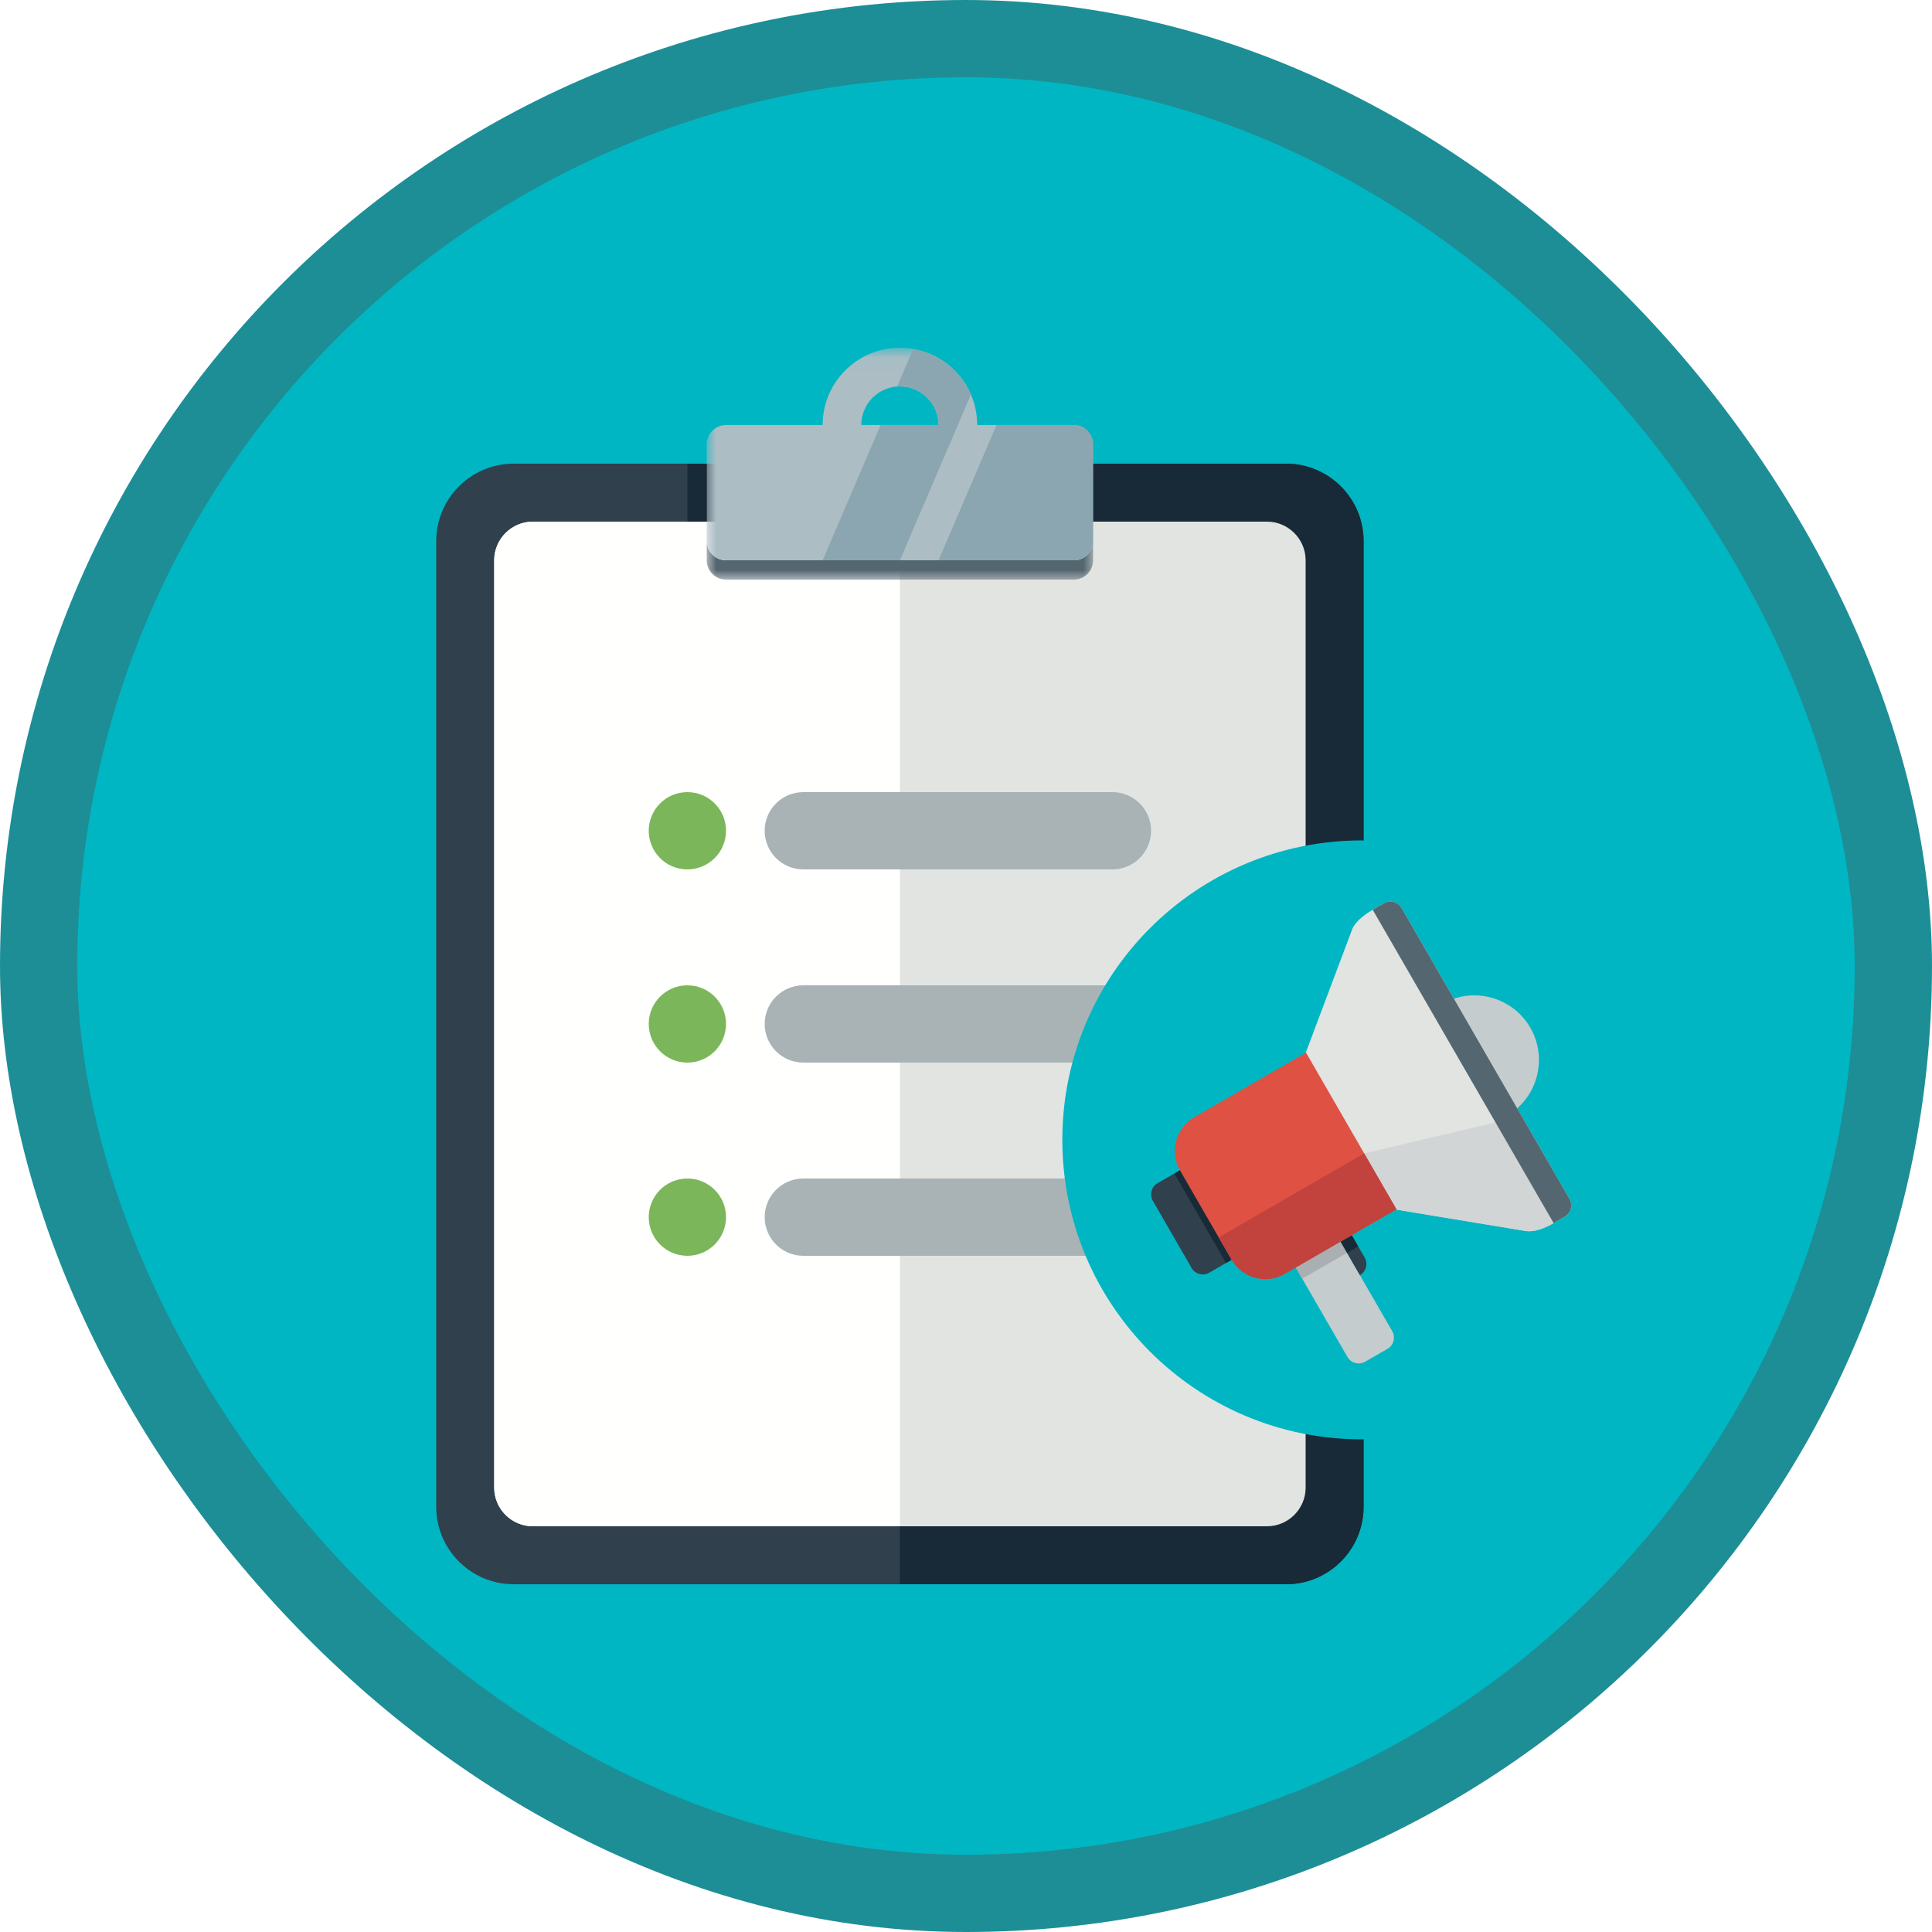 <svg xmlns="http://www.w3.org/2000/svg" xmlns:xlink="http://www.w3.org/1999/xlink" viewBox="0 0 100 100" version="1.1"><!-- Generator: Sketch 52.4 (67378) - http://www.bohemiancoding.com/sketch --><title>Creating surveys with Microsoft Dynamics 365 Voice of the Customer/designing-voice-of-the-customer-surveys</title><desc>Created with Sketch.</desc><defs><rect id="path-1" x="0" y="0" width="96" height="96" rx="48"></rect><filter x="-8.2%" y="-6.2%" width="116.3%" height="112.5%" filterUnits="objectBoundingBox" id="filter-3"><feOffset dx="0" dy="2" in="SourceAlpha" result="shadowOffsetOuter1"></feOffset><feColorMatrix values="0 0 0 0 0   0 0 0 0 0   0 0 0 0 0  0 0 0 0.101 0" type="matrix" in="shadowOffsetOuter1" result="shadowMatrixOuter1"></feColorMatrix><feMerge><feMergeNode in="shadowMatrixOuter1"></feMergeNode><feMergeNode in="SourceGraphic"></feMergeNode></feMerge></filter><polygon id="path-4" points="0.001 0.04 20.001 0.04 20.001 12 0.001 12"></polygon></defs><g id="Badges" stroke="none" stroke-width="1" fill="none" fill-rule="evenodd"><g id="Creating-surveys-with-Microsoft-Dynamics-365-Voice-of-the-Customer" transform="translate(-50, -260)"><g id="Creating-surveys-with-Microsoft-Dynamics-365-Voice-of-the-Customer/designing-voice-of-the-customer-surveys" transform="translate(50, 260)"><g id="Mask" transform="translate(2, 2)"><mask id="mask-2" fill="white"><use xlink:href="#path-1"></use></mask><use id="BG" fill="#01B6C3" xlink:href="#path-1"></use><g id="Group-4" filter="url(#filter-3)" mask="url(#mask-2)"><g transform="translate(20.578, 14)"><path d="M4.001,64 C1.801,64 0.001,62.2 0.001,60 L0.001,10 C0.001,7.8 1.801,6 4.001,6 L44.001,6 C46.201,6 48.001,7.8 48.001,10 L48.001,60 C48.001,62.2 46.201,64 44.001,64 L4.001,64" id="Fill-18" fill="#30404D"></path><path d="M44.001,6 L24.001,6 L24.001,64 L44.001,64 C46.201,64 48.001,62.2 48.001,60 L48.001,10 C48.001,7.8 46.201,6 44.001,6" id="Fill-19" fill="#182A37"></path><path d="M5.001,61 C3.901,61 3.001,60.101 3.001,59 L3.001,11 C3.001,9.899 3.901,9 5.001,9 L43.001,9 C44.101,9 45.001,9.899 45.001,11 L45.001,59 C45.001,60.101 44.101,61 43.001,61 L5.001,61" id="Fill-20" fill="#E1E4E1"></path><path d="M24.001,9 L5.001,9 C3.901,9 3.001,9.899 3.001,11 L3.001,59 C3.001,60.101 3.901,61 5.001,61 L24.001,61 L24.001,9" id="Fill-21" fill="#FFFFFE"></path><g id="Group-25" stroke-width="1" fill="none" transform="translate(14, 0)"><mask id="mask-5" fill="white"><use xlink:href="#path-4"></use></mask><g id="Clip-23"></g><path d="M19.001,11 L1.001,11 C0.451,11 0.001,10.55 0.001,10 L0.001,11 C0.001,11.55 0.451,12 1.001,12 L19.001,12 C19.551,12 20.001,11.55 20.001,11 L20.001,10 C20.001,10.55 19.551,11 19.001,11" id="Fill-22" fill="#546670" mask="url(#mask-5)"></path><path d="M10.001,2 C11.104,2 12.001,2.897 12.001,4 L8.001,4 C8.001,2.897 8.897,2 10.001,2 Z M19.001,4 L14.001,4 C14.001,1.791 12.21,0 10.001,0 C7.792,0 6.001,1.791 6.001,4 L1.001,4 C0.451,4 0.001,4.45 0.001,5 L0.001,10 C0.001,10.55 0.451,11 1.001,11 L19.001,11 C19.551,11 20.001,10.55 20.001,10 L20.001,5 C20.001,4.45 19.551,4 19.001,4 Z" id="Fill-24" fill="#ADBDC4" mask="url(#mask-5)"></path></g><polygon id="Fill-26" fill="#182A37" points="13.001 9 14.001 9 14.001 6 13.001 6"></polygon><path d="M11.001,25 C11.001,26.105 11.896,27 13.001,27 C14.105,27 15.001,26.105 15.001,25 C15.001,23.896 14.105,23 13.001,23 C11.896,23 11.001,23.896 11.001,25" id="Fill-27" fill="#7CB65A"></path><path d="M11.001,35 C11.001,36.104 11.896,37 13.001,37 C14.105,37 15.001,36.104 15.001,35 C15.001,33.896 14.105,33 13.001,33 C11.896,33 11.001,33.896 11.001,35" id="Fill-28" fill="#7CB65A"></path><path d="M11.001,45 C11.001,46.104 11.896,47 13.001,47 C14.105,47 15.001,46.104 15.001,45 C15.001,43.896 14.105,43 13.001,43 C11.896,43 11.001,43.896 11.001,45" id="Fill-29" fill="#7CB65A"></path><path d="M35.001,27 L19.001,27 C17.896,27 17.001,26.104 17.001,25 C17.001,23.896 17.896,23 19.001,23 L35.001,23 C36.105,23 37.001,23.896 37.001,25 C37.001,26.104 36.105,27 35.001,27" id="Fill-30" fill="#A9B3B6"></path><path d="M35.001,37 L19.001,37 C17.896,37 17.001,36.104 17.001,35 C17.001,33.896 17.896,33 19.001,33 L35.001,33 C36.105,33 37.001,33.896 37.001,35 C37.001,36.104 36.105,37 35.001,37" id="Fill-31" fill="#A9B3B6"></path><path d="M35.001,47 L19.001,47 C17.896,47 17.001,46.104 17.001,45 C17.001,43.896 17.896,43 19.001,43 L35.001,43 C36.105,43 37.001,43.896 37.001,45 C37.001,46.104 36.105,47 35.001,47" id="Fill-32" fill="#A9B3B6"></path><path d="M34.001,10 L34.001,5 C34.001,4.45 33.551,4 33.001,4 L29.001,4 L26.001,11 L33.001,11 C33.551,11 34.001,10.55 34.001,10" id="Fill-33" fill="#8BA6B1"></path><path d="M24.686,0.069 L23.852,2.015 C23.902,2.011 23.95,2 24.001,2 C25.104,2 26.001,2.897 26.001,4 L23.001,4 L20.001,11 L24.001,11 L27.676,2.424 C27.151,1.202 26.033,0.303 24.686,0.069" id="Fill-34" fill="#8BA6B1"></path></g></g><path d="M68.486,71.25 C60.616,71.25 54.236,64.87 54.236,57 C54.236,49.13 60.616,42.75 68.486,42.75 C76.356,42.75 82.736,49.13 82.736,57 C82.736,64.87 76.356,71.25 68.486,71.25 Z" id="Fill-34" stroke="#01B6C3" stroke-width="2.5" fill="#01B6C3" mask="url(#mask-2)"></path><g id="Group-9" mask="url(#mask-2)"><g transform="translate(68.769, 57.377) rotate(-30) translate(-68.769, -57.377) translate(57.769, 46.877)"><path d="M18.391,6.036 L18.391,12.69 C20.079,12.521 21.401,11.094 21.401,9.363 C21.401,7.632 20.079,6.204 18.391,6.036" id="Fill-476" fill="#C5CCCD"></path><path d="M2.675,10.7 L2.675,6.688 L0.669,6.688 C0.3,6.688 0,6.987 0,7.356 L0,11.369 C0,11.738 0.3,12.038 0.669,12.038 L2.675,12.038 L2.675,10.7" id="Fill-477" fill="#30404D"></path><path d="M18.065,0 L17.388,0 C16.454,0 16.061,0.256 15.937,0.365 L10.611,4.738 C10.456,4.865 10.366,5.055 10.366,5.255 L10.366,13.471 C10.366,13.671 10.456,13.861 10.611,13.988 L15.92,18.346 C16.061,18.469 16.454,18.725 17.388,18.725 L18.065,18.725 C18.431,18.72 18.726,18.423 18.726,18.057 L18.726,0.669 C18.726,0.303 18.431,0.005 18.065,0" id="Fill-478" fill="#E1E4E1"></path><path d="M10.701,10.7 L10.701,14.062 L15.92,18.346 C16.061,18.469 16.454,18.725 17.388,18.725 L17.388,12.707 L10.701,10.7" id="Fill-479" fill="#D2D5D5"></path><path d="M7.357,19.394 C7.357,19.762 7.056,20.063 6.688,20.063 L5.35,20.063 C4.983,20.063 4.682,19.762 4.682,19.394 L4.682,14.044 C4.682,13.676 4.983,13.375 5.35,13.375 L6.688,13.375 C7.056,13.375 7.357,13.676 7.357,14.044 L7.357,19.394" id="Fill-480" fill="#C5CCCD"></path><path d="M18.057,0 C17.688,0 17.388,0 17.388,0 L17.388,18.725 C17.388,18.725 17.688,18.725 18.057,18.725 C18.426,18.725 18.726,18.426 18.726,18.057 L18.726,0.669 C18.726,0.3 18.426,0 18.057,0" id="Fill-481" fill="#546670"></path><polygon id="Fill-482" fill="#182A37" points="1.672 12.038 2.007 12.038 2.007 6.688 1.672 6.688"></polygon><path d="M7.357,14.044 L7.357,16.05 C7.725,16.05 8.026,15.749 8.026,15.382 L8.026,14.044 L7.357,14.044" id="Fill-483" fill="#30404D"></path><polygon id="Fill-484" fill="#AAB0B1" points="4.682 14.713 7.357 14.713 7.357 14.044 4.682 14.044"></polygon><polygon id="Fill-485" fill="#182A37" points="7.357 14.713 8.026 14.713 8.026 14.044 7.357 14.044"></polygon><path d="M4.013,4.681 C2.906,4.681 2.007,5.581 2.007,6.688 L2.007,12.038 C2.007,13.144 2.906,14.044 4.013,14.044 L10.701,14.044 L10.701,4.681 L4.013,4.681" id="Fill-486" fill="#DF5142"></path><path d="M2.007,10.7 L2.007,12.038 C2.007,13.144 2.906,14.044 4.013,14.044 L10.701,14.044 L10.701,10.7 L2.007,10.7" id="Fill-487" fill="#C2423D"></path></g></g></g><g id="Dynamic-Border" stroke="#1D8E96" stroke-width="4"><rect id="Azure-Border" x="2" y="2" width="96" height="96" rx="48"></rect></g></g></g></g></svg>